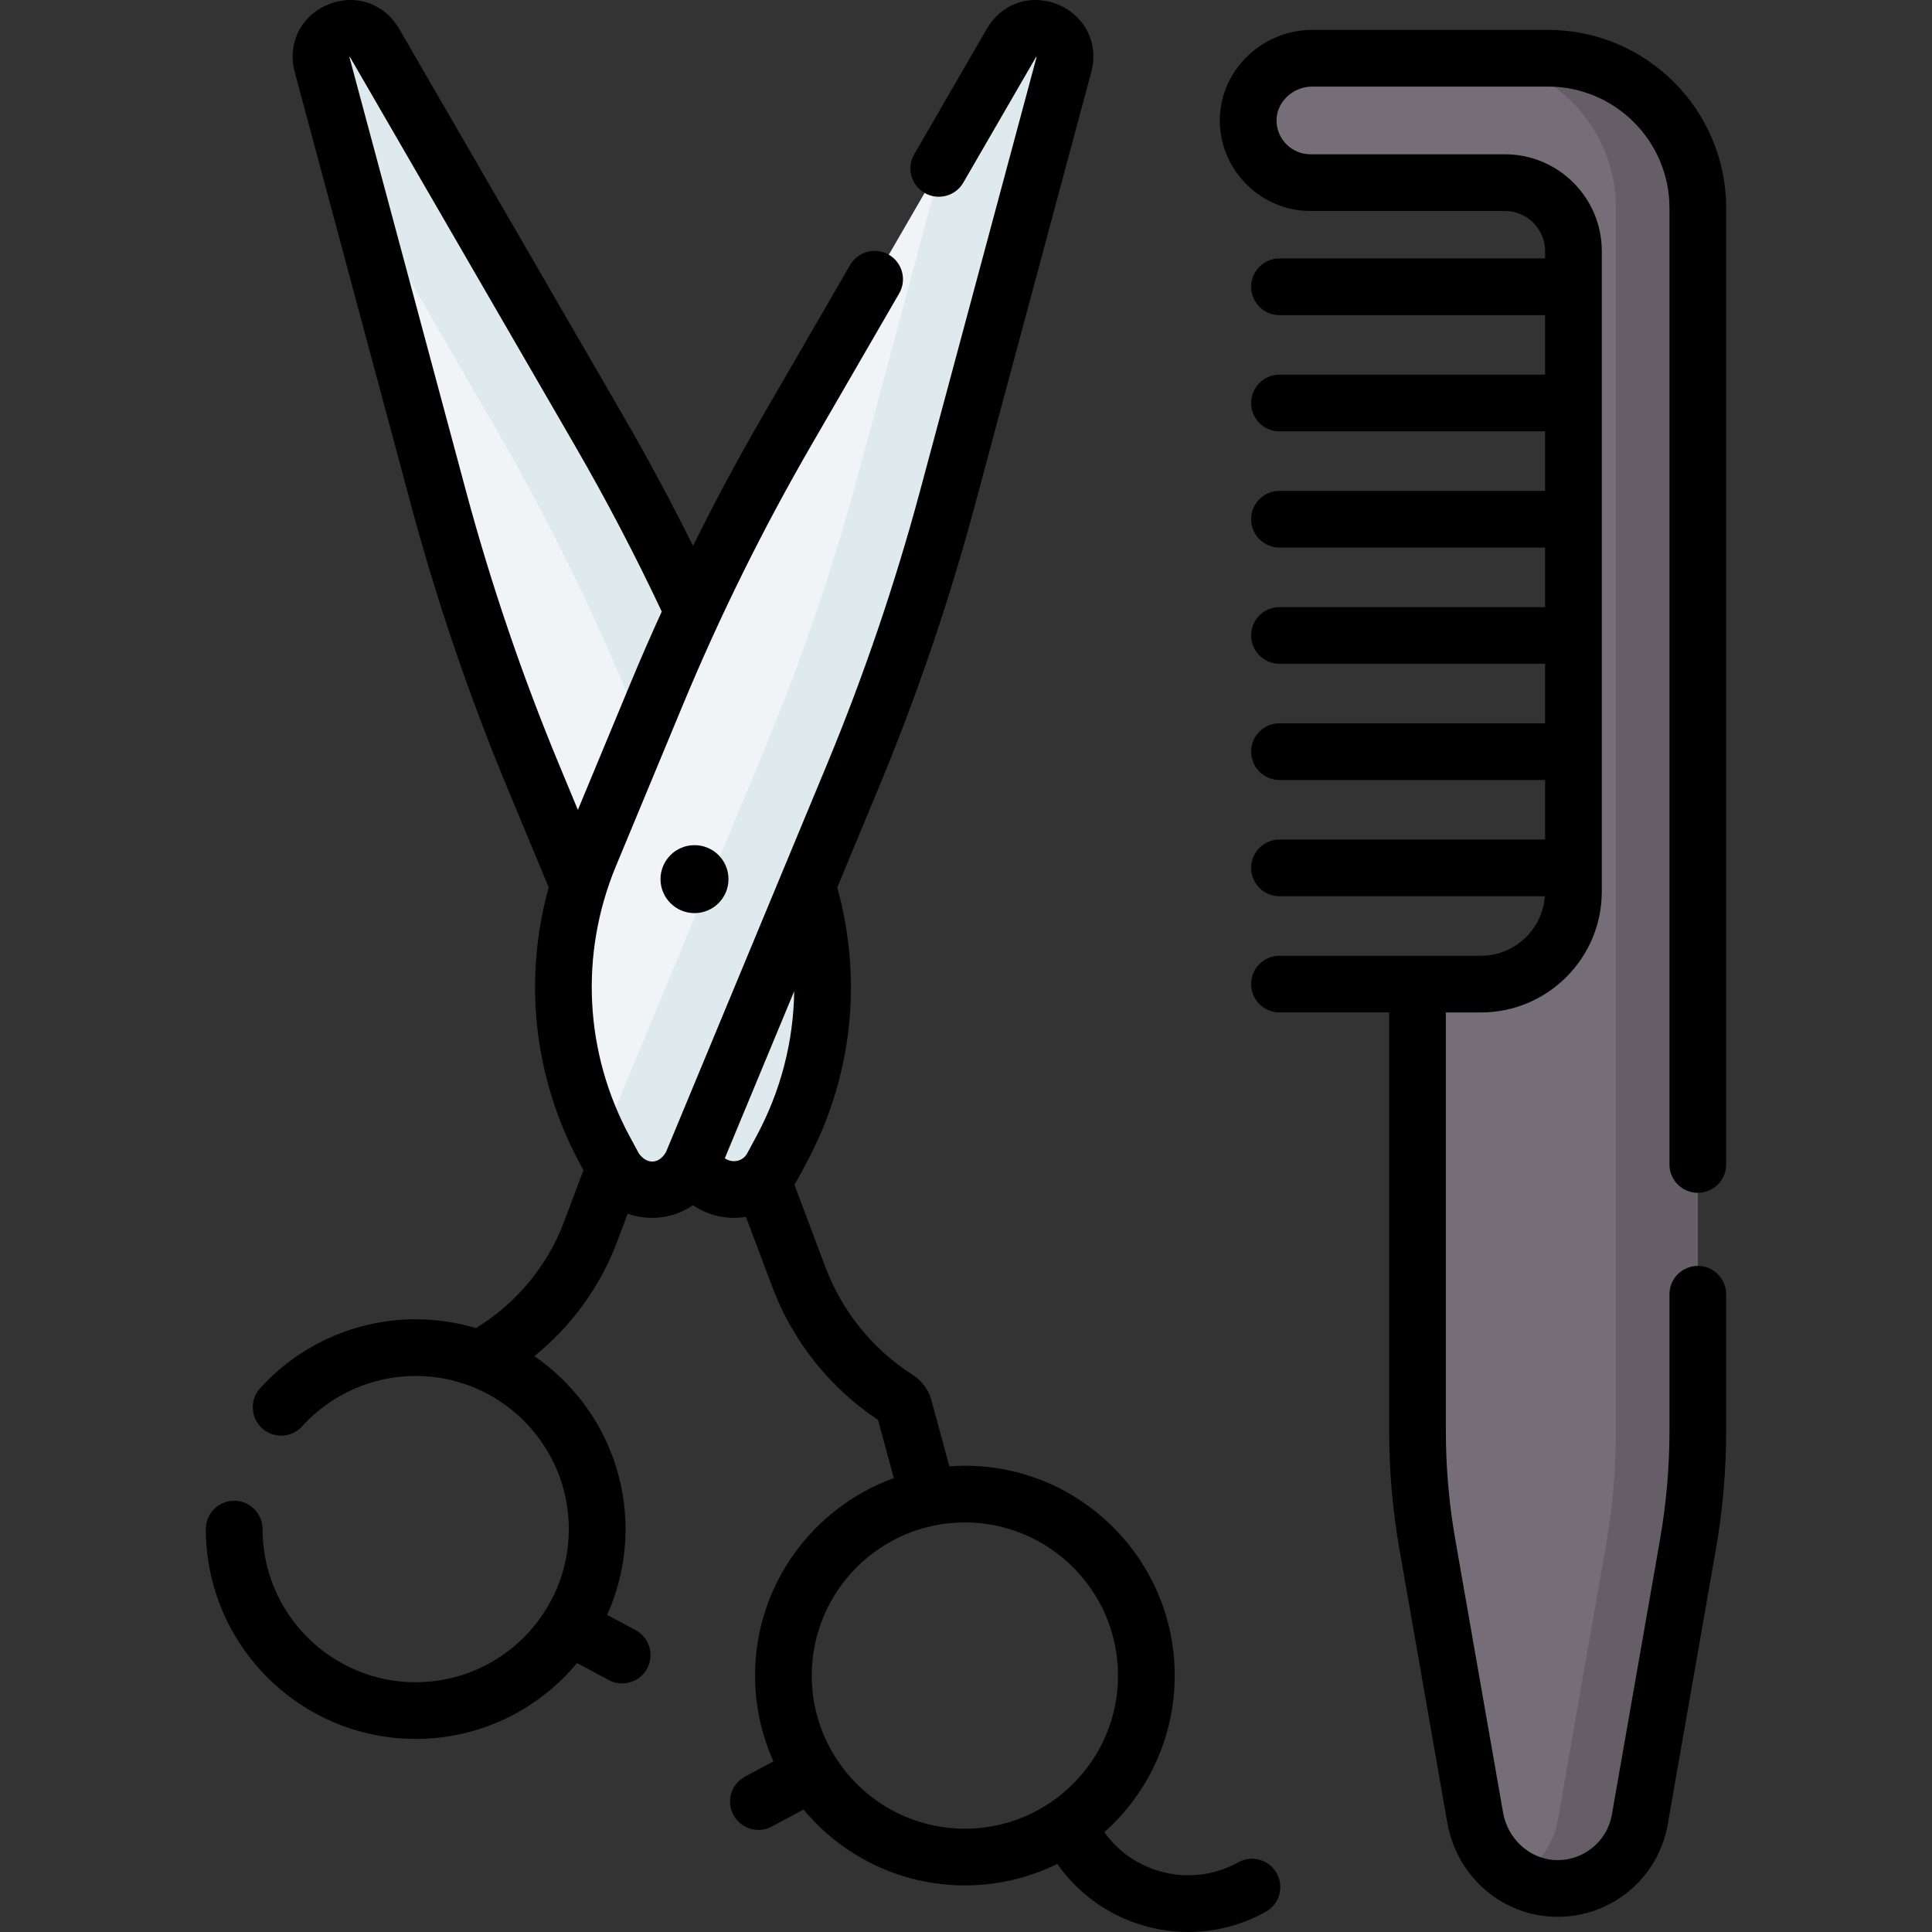 <svg id="Capa_1" enable-background="new 0 0 512 512" height="512" viewBox="0 0 512 512" width="512" xmlns="http://www.w3.org/2000/svg"><rect x="0" y="0" width="512" height="512" fill="#333333" stroke="none"/><g><g><path d="m204.648 309.172 2.402-4.451c13.006-24.108 14.458-52.793 3.953-78.091l-17.735-42.708c-9.939-23.935-21.438-47.192-34.423-69.622l-59.585-102.931c-4.446-7.679-16.202-2.797-13.9 5.772l30.854 114.861c6.723 25.029 15.082 49.591 25.021 73.526l42.601 102.59c3.727 8.975 16.199 9.606 20.812 1.054z" fill="#f1f4f6"/></g><g><path d="m211.003 226.629-17.735-42.708c-9.939-23.935-21.438-47.193-34.423-69.622l-59.585-102.93c-4.446-7.679-16.202-2.797-13.9 5.772l8.487 31.595 37.954 65.563c12.984 22.43 24.483 45.687 34.423 69.622l29.067 69.998c3.335 8.032 2.874 17.14-1.255 24.794l-12.664 23.473 2.463 5.932c3.727 8.974 16.198 9.605 20.812 1.053l2.402-4.451c13.007-24.108 14.459-52.793 3.954-78.091z" fill="#dfeaef"/></g><g><path d="m162.655 309.172-2.402-4.451c-13.006-24.108-14.458-52.793-3.953-78.091l17.735-42.708c9.939-23.935 21.438-47.192 34.423-69.622l59.586-102.93c4.445-7.679 16.201-2.797 13.899 5.772l-30.854 114.861c-6.723 25.029-15.082 49.591-25.021 73.526l-42.601 102.59c-3.726 8.974-16.198 9.605-20.812 1.053z" fill="#f1f4f6"/></g><g><path d="m268.044 11.369-18.462 31.891-21.954 81.73c-6.723 25.029-15.082 49.591-25.021 73.526l-42.601 102.59c-.24.577-.518 1.117-.825 1.624l3.475 6.441c4.614 8.552 17.086 7.921 20.812-1.053l42.601-102.59c9.939-23.935 18.297-48.497 25.021-73.526l30.854-114.861c2.301-8.569-9.455-13.451-13.9-5.772z" fill="#dfeaef"/></g><g><path d="m410.253 15.439h-62.563c-9.237 0-17.082 7.559-16.909 16.794.168 8.956 7.48 16.165 16.477 16.165h51.586c10.016 0 18.136 8.12 18.136 18.136v169.753c0 13.538-10.974 24.512-24.512 24.512h-16.815v118.416c0 10.077.874 20.136 2.611 30.062l12.677 72.429c1.772 10.126 10.105 18.032 20.362 18.712 11.369.755 21.331-7.18 23.267-18.244l12.759-72.896c1.737-9.927 2.611-19.985 2.611-30.063v-324.089c0-21.919-17.769-39.687-39.687-39.687z" fill="#756e78"/></g><g><path d="m410.253 15.439h-21.692c21.918 0 39.687 17.768 39.687 39.687v324.089c0 10.078-.874 20.136-2.611 30.063l-12.759 72.896c-1.172 6.698-5.296 12.232-10.881 15.403 2.788 1.603 5.94 2.617 9.306 2.841 11.369.755 21.33-7.18 23.267-18.244l12.759-72.896c1.737-9.927 2.611-19.986 2.611-30.063v-324.089c0-21.919-17.769-39.687-39.687-39.687z" fill="#665e66"/></g><g><path d="m175.044 232.979c0 4.974 4.032 9.006 9.006 9.006s9.006-4.032 9.006-9.006-4.032-9.006-9.006-9.006c-4.974.001-9.006 4.032-9.006 9.006z"/><path d="m328.137 493.525c-6.387 3.542-13.773 4.386-20.795 2.373-5.997-1.719-11.11-5.348-14.683-10.349 11.435-10.192 18.654-25.019 18.654-41.506 0-30.663-24.947-55.609-55.609-55.609-1.384 0-2.751.068-4.11.168l-4.761-17.523c-.756-2.782-2.527-5.178-4.984-6.744-10.5-6.699-18.698-16.809-23.083-28.467l-8.235-21.895c.559-.824 2.61-4.753 3.131-5.686 12.158-22.537 15.061-48.455 8.221-73.09l11.124-26.788c10.028-24.15 18.553-49.202 25.338-74.458l30.854-114.861c2.023-7.529-1.592-14.876-8.793-17.866-7.2-2.992-14.957-.366-18.863 6.381l-19.254 33.26c-2.079 3.59-.852 8.186 2.738 10.265 3.594 2.079 8.187.853 10.266-2.738l19.254-33.26c.012-.021.023-.04.033-.057.042.014.086.032.125.052-.004.02-.01.041-.016.064l-30.854 114.861c-6.615 24.624-14.926 49.048-24.704 72.594l-42.601 102.59c-1.794 3.292-5.142 3.46-7.263.367 0 0-2.402-4.451-2.402-4.451-11.985-22.218-13.307-48.331-3.626-71.644l17.735-42.708c9.78-23.552 21.215-46.679 33.987-68.74l23.328-40.296c2.079-3.591.853-8.187-2.738-10.265-3.592-2.079-8.186-.852-10.266 2.738l-23.328 40.296c-6.448 11.138-12.559 22.544-18.304 34.133-5.739-11.573-11.865-23.008-18.305-34.133l-59.586-102.928c-3.908-6.747-11.663-9.37-18.863-6.381-7.2 2.99-10.816 10.337-8.794 17.866l30.854 114.861c6.784 25.256 15.31 50.307 25.338 74.458l11.119 26.777c-6.807 24.404-3.985 50.465 8.226 73.102l.98 1.815-5.166 13.737c-4.391 11.674-12.681 21.657-23.346 28.119-5.056-1.517-10.409-2.343-15.953-2.343-15.669 0-30.693 6.664-41.22 18.282-2.786 3.074-2.552 7.825.522 10.611 3.074 2.784 7.826 2.552 10.611-.523 7.685-8.482 18.651-13.346 30.087-13.346 22.379 0 40.585 18.206 40.585 40.585s-18.206 40.585-40.585 40.585c-22.378 0-40.584-18.206-40.584-40.585 0-4.149-3.363-7.512-7.512-7.512s-7.512 3.363-7.512 7.512c0 30.663 24.946 55.609 55.608 55.609 17.174 0 32.552-7.829 42.761-20.102l8.416 4.506c3.586 1.94 8.2.616 10.169-3.077 1.958-3.657.58-8.21-3.077-10.168l-7.537-4.036c3.125-6.945 4.878-14.636 4.878-22.732 0-19.001-9.585-35.799-24.167-45.834 9.815-7.918 17.457-18.398 21.919-30.261l2.819-7.497c2.321.836 4.896 1.221 7.436 1.088 3.643-.184 7.033-1.368 9.879-3.333 2.846 1.965 6.235 3.148 9.879 3.333 1.388.074 2.797-.017 4.148-.243l7.026 18.68c5.368 14.274 15.275 26.704 27.977 35.136l4.192 15.429c-21.422 7.734-36.778 28.265-36.778 52.321 0 8.097 1.754 15.787 4.878 22.732l-7.537 4.035c-3.657 1.958-5.035 6.511-3.077 10.168 1.969 3.693 6.583 5.017 10.169 3.077l8.415-4.506c10.209 12.273 25.586 20.102 42.76 20.102 8.785 0 17.097-2.056 24.492-5.699 5.547 7.932 13.574 13.684 23.007 16.388 3.872 1.11 7.814 1.659 11.734 1.659 7.094 0 14.113-1.8 20.488-5.336 3.628-2.012 4.938-6.584 2.926-10.213-2.015-3.628-6.587-4.938-10.215-2.926zm-204.668-363.471-30.854-114.861c-.006-.023-.012-.045-.016-.064.039-.021.083-.039.125-.052.01.017.022.035.033.056l59.586 102.93c8.263 14.273 15.997 29.066 23.029 44.007-2.87 6.286-5.635 12.612-8.276 18.971l-13.948 33.59-4.976-11.982c-9.777-23.547-18.088-47.972-24.703-72.595zm70.82 177.661c-.475-.024-1.377-.158-2.203-.763l18.382-44.267c-.172 13.301-3.547 26.452-10.029 38.468l-2.402 4.453c-1.09 2.02-2.985 2.143-3.748 2.109zm20.83 136.329c0-22.378 18.206-40.585 40.584-40.585 22.379 0 40.585 18.206 40.585 40.585s-18.206 40.585-40.585 40.585c-22.378 0-40.584-18.207-40.584-40.585z"/><path d="m449.94 316.108c4.149 0 7.512-3.363 7.512-7.512v-253.47c0-26.026-21.174-47.199-47.199-47.199h-62.563c-6.544 0-12.943 2.696-17.556 7.396-4.545 4.631-6.983 10.687-6.864 17.051.243 12.978 11.003 23.537 23.988 23.537h51.585c5.858 0 10.625 4.766 10.625 10.625v1.954h-70.39c-4.149 0-7.512 3.363-7.512 7.512s3.363 7.512 7.512 7.512h70.39v15.775h-70.39c-4.149 0-7.512 3.363-7.512 7.512s3.363 7.512 7.512 7.512h70.39v15.775h-70.39c-4.149 0-7.512 3.363-7.512 7.512s3.363 7.512 7.512 7.512h70.39v15.775h-70.39c-4.149 0-7.512 3.363-7.512 7.512s3.363 7.512 7.512 7.512h70.39v15.775h-70.39c-4.149 0-7.512 3.363-7.512 7.512s3.363 7.512 7.512 7.512h70.39v15.775h-70.39c-4.149 0-7.512 3.363-7.512 7.512s3.363 7.512 7.512 7.512h70.328c-.632 8.802-7.978 15.775-16.938 15.775h-53.39c-4.149 0-7.512 3.363-7.512 7.512s3.363 7.512 7.512 7.512h29.064v110.903c0 10.482.917 21.033 2.723 31.357l12.677 72.429c2.409 13.762 13.621 24.007 27.264 24.912.671.044 1.339.066 2.002.066 14.315 0 26.663-10.231 29.162-24.511l12.758-72.896c1.808-10.323 2.724-20.874 2.724-31.359v-36.213c0-4.149-3.363-7.512-7.512-7.512s-7.512 3.363-7.512 7.512v36.213c0 9.619-.841 19.297-2.499 28.768l-12.758 72.896c-1.289 7.362-7.909 12.536-15.37 12.043-6.607-.439-12.268-5.701-13.46-12.511l-12.677-72.429c-1.658-9.472-2.498-19.151-2.498-28.767v-110.897h9.302c17.658 0 32.024-14.366 32.024-32.024v-169.753c0-14.143-11.506-25.649-25.649-25.649h-51.585c-4.854 0-8.876-3.944-8.966-8.794-.043-2.299.868-4.517 2.564-6.246 1.807-1.84 4.297-2.896 6.833-2.896h62.563c17.742 0 32.175 14.433 32.175 32.175v253.47c.001 4.15 3.364 7.513 7.513 7.513z"/></g></g></svg>